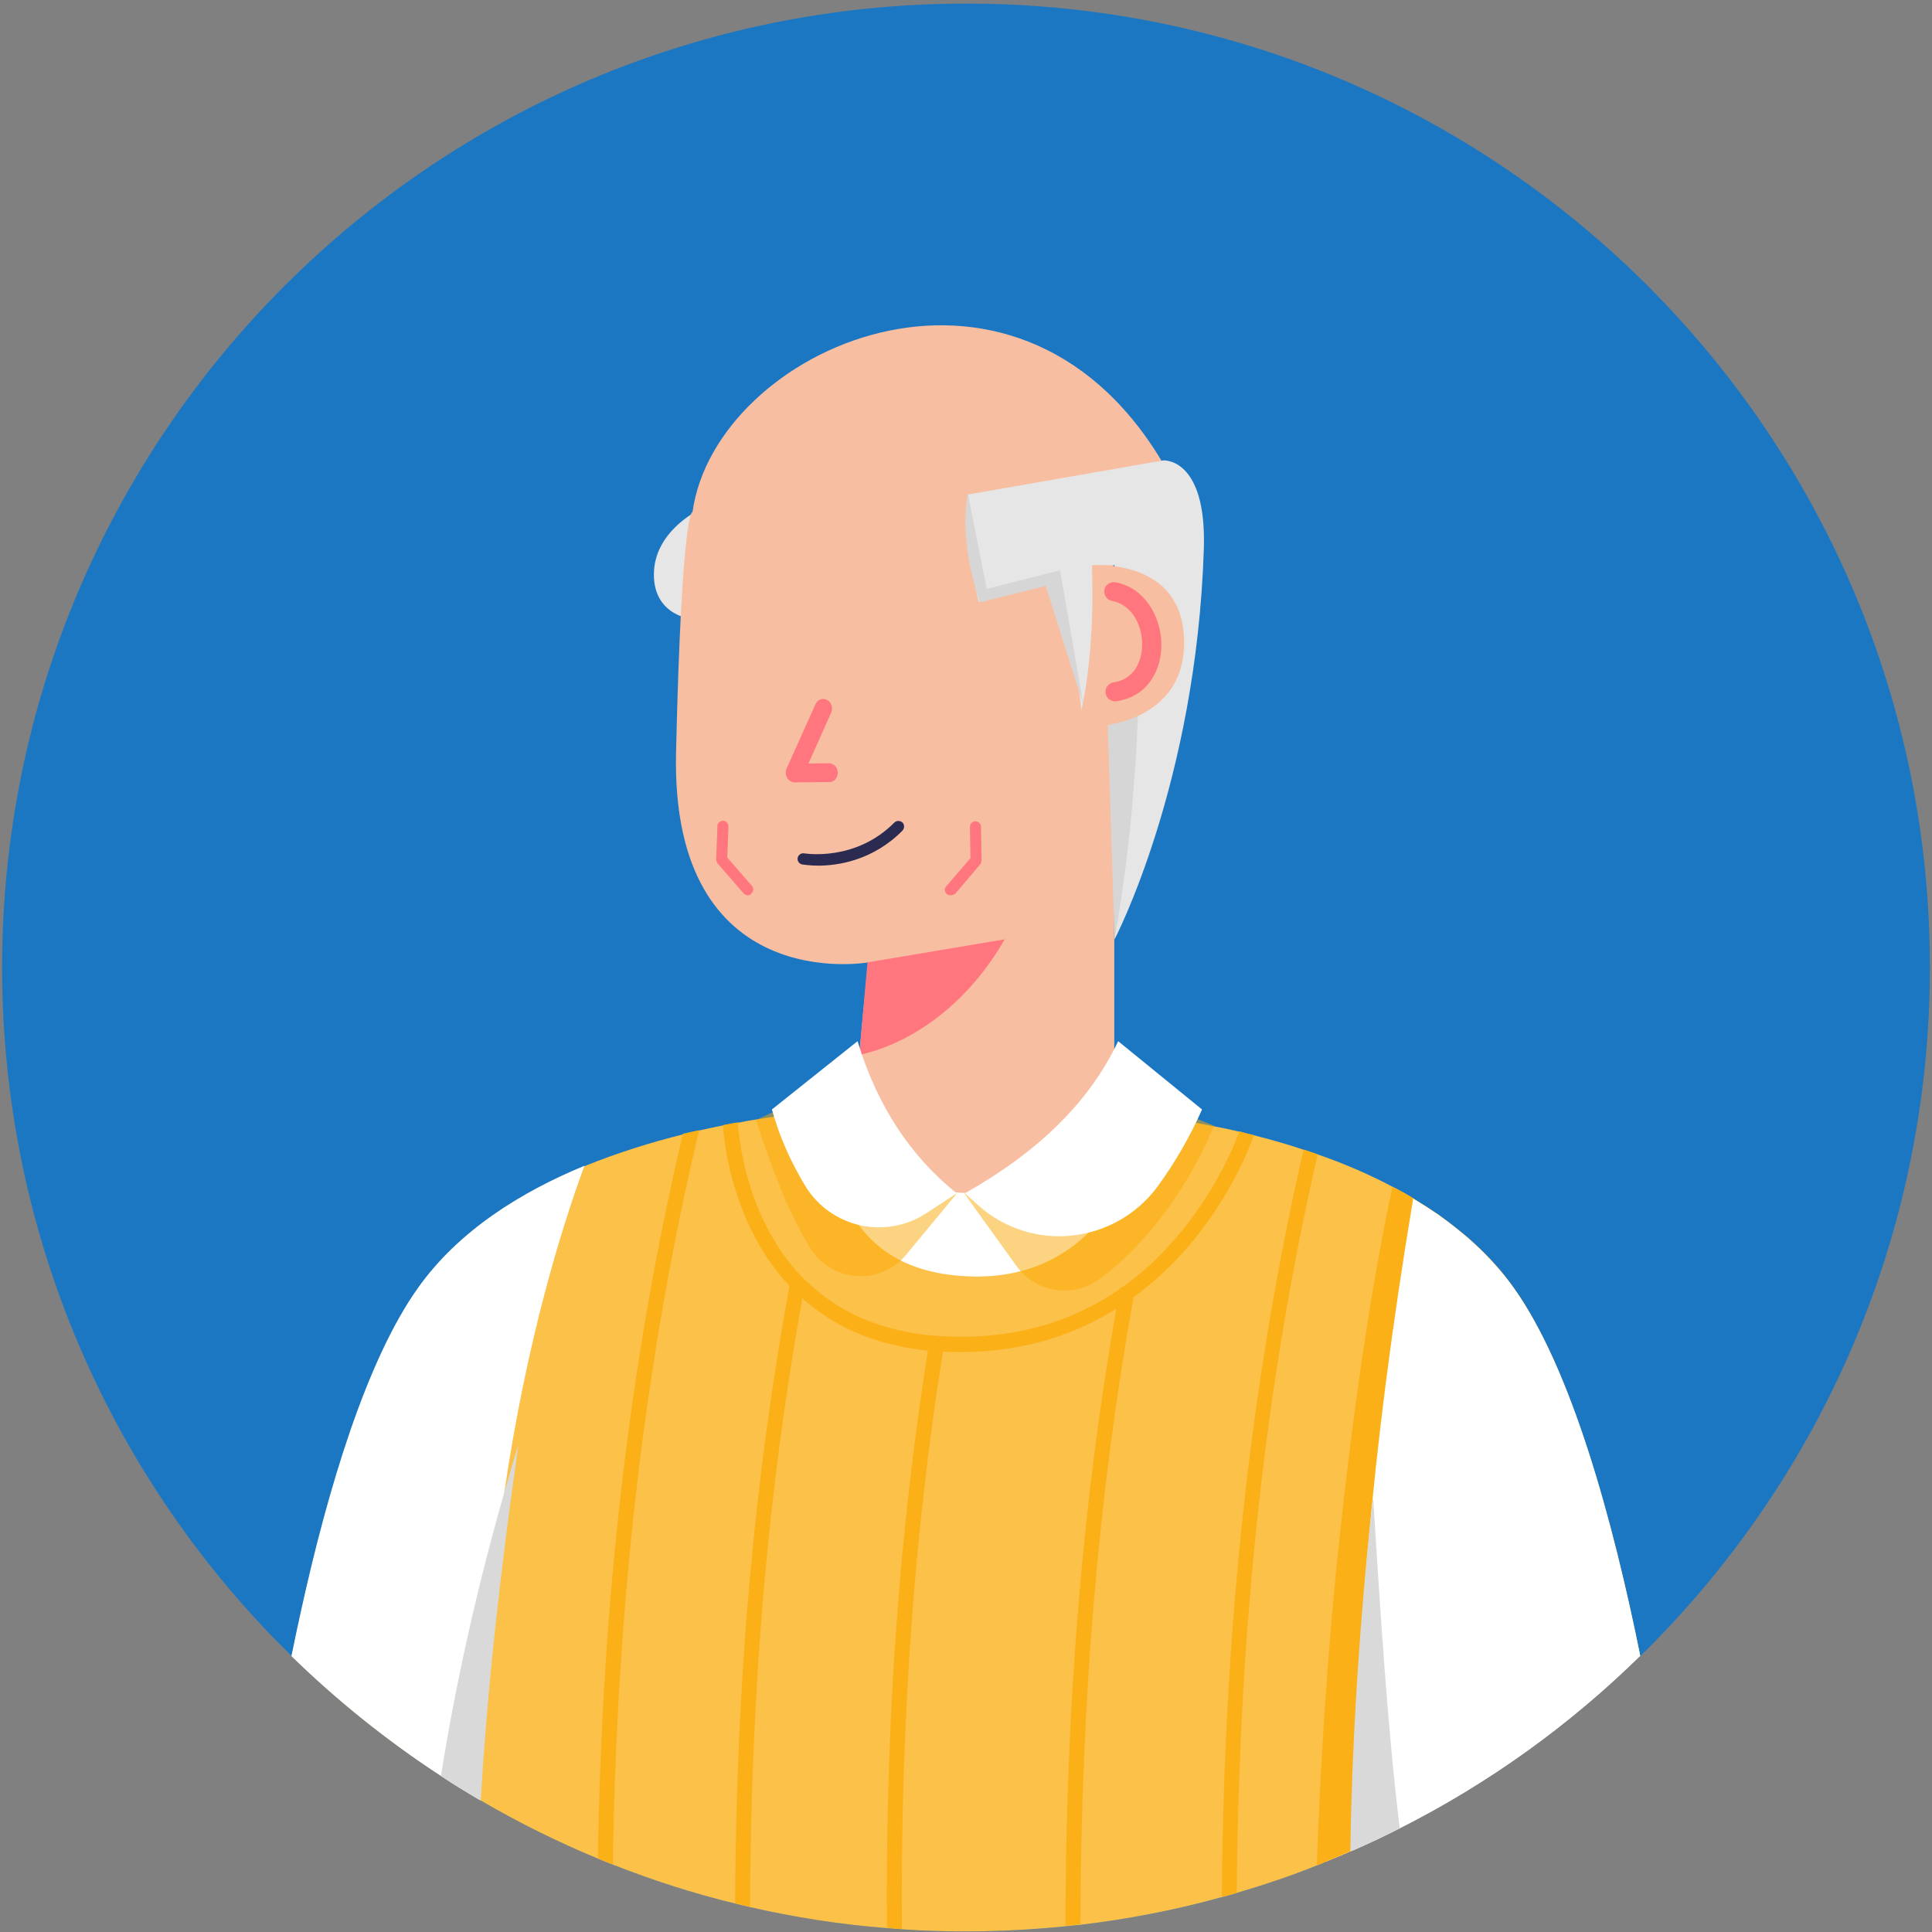 <svg width="516" height="516" viewBox="0 0 516 516" fill="none" xmlns="http://www.w3.org/2000/svg">
<rect x="0" y="0" width="516" height="516" fill="#808080" stroke="none"/>
<path fill-rule="evenodd" clip-rule="evenodd" d="M515.44 258.32C515.44 330.4 485.84 395.52 438.16 442.24C419.36 460.72 397.68 476.32 373.92 488.32C369.84 490.4 365.6 492.4 361.36 494.24C361.2 494.32 360.96 494.4 360.72 494.48C358.56 495.44 356.4 496.32 354.24 497.2C353.44 497.52 352.56 497.84 351.76 498.24C344.72 500.96 337.6 503.44 330.32 505.6C328.96 506 327.68 506.4 326.32 506.72C314.08 510.08 301.52 512.56 288.64 514.08C287.28 514.24 286 514.4 284.64 514.48C275.92 515.36 267.04 515.84 258.08 515.84C252.32 515.84 246.64 515.68 240.96 515.28C239.6 515.2 238.32 515.12 236.96 514.96C224.48 513.92 212.24 512.08 200.4 509.36C199.04 509.04 197.76 508.72 196.4 508.4C185.2 505.68 174.32 502.16 163.76 498C162.4 497.44 161.12 496.96 159.76 496.4C148.96 491.92 138.48 486.72 128.48 480.88C128.4 480.8 128.24 480.72 128.16 480.72C124.64 478.64 121.2 476.56 117.84 474.32C103.52 464.96 90.16 454.24 77.92 442.32C30.16 395.6 0.56 330.4 0.56 258.4C0.56 116.24 115.84 0.96 258 0.96C400.16 0.88 515.44 116.16 515.44 258.32Z" fill="#1C77C3"/>
<path fill-rule="evenodd" clip-rule="evenodd" d="M186.32 136.4L185.36 165.44C185.36 165.44 174.64 164.8 174.64 153.44C174.64 142.08 186.32 136.4 186.32 136.4Z" fill="#E6E6E6"/>
<path fill-rule="evenodd" clip-rule="evenodd" d="M128.4 480.88C138.4 486.72 148.88 491.92 159.68 496.4C161.04 496.96 162.32 497.52 163.68 498C174.24 502.16 185.12 505.68 196.32 508.4C197.68 508.72 198.96 509.04 200.32 509.36C212.24 512.08 224.4 514 236.88 514.96C238.24 515.04 239.52 515.2 240.88 515.28C246.56 515.68 252.24 515.84 258 515.84C266.96 515.84 275.84 515.36 284.56 514.48C285.92 514.32 287.2 514.24 288.56 514.08C301.44 512.56 314.08 510.08 326.24 506.72C327.6 506.4 328.96 506 330.24 505.6C337.52 503.44 344.72 501.04 351.68 498.24C352.56 497.92 353.36 497.6 354.16 497.2C356.32 496.32 358.48 495.44 360.64 494.48C360.88 494.4 361.04 494.32 361.28 494.24C365.52 492.4 369.68 490.4 373.84 488.32C397.6 476.32 419.28 460.72 438.08 442.24C430.8 406.24 419.68 365.52 404.24 343.84C401.2 339.52 397.6 335.6 393.76 332.08C393.2 331.6 392.64 331.04 392.08 330.56C390.96 329.6 389.76 328.64 388.56 327.68C387.36 326.72 386.16 325.84 384.96 324.96C384.48 324.56 383.92 324.24 383.36 323.84C382.64 323.36 381.92 322.88 381.2 322.4C380.56 322 379.92 321.6 379.28 321.2C378.64 320.8 378 320.4 377.36 320C377.28 319.92 377.2 319.92 377.12 319.84C375.44 318.8 373.68 317.84 371.92 316.96C365.44 313.52 358.64 310.64 351.92 308.32C350.64 307.84 349.36 307.44 348.08 307.04C343.6 305.52 339.2 304.32 334.88 303.2C333.6 302.88 332.24 302.56 330.96 302.24C328.64 301.68 326.4 301.2 324.16 300.8C322.48 300.48 320.88 300.16 319.28 299.84C313.44 298.8 308.16 298.08 303.84 297.6C301.44 297.28 299.28 297.12 297.52 296.96C294.96 296.72 293.2 296.64 292.4 296.64C292.16 296.64 292 296.64 292 296.64H286H236.88H228.32H225.12H223.84C223.84 296.64 223.12 296.64 221.76 296.72C219.04 296.88 213.68 297.36 206.8 298.24C205.52 298.4 204.08 298.64 202.72 298.88C200.96 299.12 199.12 299.44 197.2 299.84C195.92 300.08 194.56 300.32 193.2 300.56C191.12 300.96 188.96 301.44 186.8 301.92C185.36 302.24 183.92 302.56 182.48 302.96C174.08 305.04 165.04 307.84 156.16 311.44C139.12 318.48 122.64 328.8 111.76 343.92C98 363.2 87.76 397.52 80.48 430.24C79.6 434.32 78.72 438.4 77.92 442.32C90.08 454.24 103.44 464.96 117.84 474.32C121.2 476.56 124.64 478.64 128.16 480.72L128.4 480.88Z" fill="#FCC149"/>
<path fill-rule="evenodd" clip-rule="evenodd" d="M438.08 442.24C419.28 460.72 397.6 476.32 373.84 488.32C369.76 490.4 365.52 492.4 361.28 494.24C361.12 494.32 360.88 494.4 360.64 494.48C358.48 495.44 356.32 496.32 354.16 497.2C354.32 484.4 354.88 469.44 355.84 452.24C358.72 401.2 370.96 345.28 377.12 319.92C377.2 320 377.28 320 377.36 320.08C378 320.48 378.64 320.88 379.28 321.28C379.92 321.68 380.56 322.08 381.2 322.48C381.92 322.96 382.64 323.44 383.36 323.92C383.92 324.24 384.4 324.64 384.96 325.04C386.16 325.92 387.36 326.8 388.56 327.76C389.76 328.72 390.88 329.68 392.08 330.64C392.64 331.12 393.2 331.68 393.76 332.16C397.6 335.68 401.12 339.6 404.24 343.92C419.76 365.52 430.8 406.24 438.08 442.24Z" fill="white"/>
<path fill-rule="evenodd" clip-rule="evenodd" d="M377.44 320.08C371.76 354.16 367.84 384.64 365.36 413.6C365.28 414.08 365.28 414.56 365.2 415.04C362.88 442.08 361.68 467.92 361.28 494.24C361.12 494.32 360.88 494.4 360.64 494.48C358.48 495.44 356.32 496.32 354.16 497.2C353.36 497.52 352.48 497.84 351.68 498.24C352.56 473.76 354.32 442.88 357.76 410.8C363.44 357.52 369.76 326.8 371.92 316.96C373.68 317.84 375.44 318.88 377.12 319.84C377.28 319.92 377.36 320 377.44 320.08Z" fill="#FBB018"/>
<path fill-rule="evenodd" clip-rule="evenodd" d="M156.08 311.36C150 327.92 140.64 357.92 134.72 398.48C133.04 409.68 131.68 421.76 130.72 434.56C129.44 451.2 128.64 466.72 128.08 480.72C124.56 478.64 121.12 476.56 117.76 474.32C103.44 464.96 90.08 454.24 77.84 442.32C78.64 438.32 79.52 434.24 80.4 430.24C87.6 397.52 97.92 363.2 111.68 343.92C122.48 328.72 139.04 318.4 156.08 311.36Z" fill="white"/>
<path fill-rule="evenodd" clip-rule="evenodd" d="M128.4 480.88C130.16 450.4 133.76 418.72 138.48 385.76C137.2 390 135.92 394.24 134.72 398.48C127.68 423.12 121.92 448.32 117.76 474.32C121.12 476.56 124.56 478.64 128.08 480.72L128.4 480.88Z" fill="#D9D9D9"/>
<path d="M186.72 301.84C172.4 362.16 164.72 426.72 163.68 497.92C162.32 497.36 161.04 496.88 159.68 496.32C160.8 426.16 168.32 362.4 182.4 302.8C183.84 302.48 185.28 302.16 186.72 301.84Z" fill="#FBB018"/>
<path d="M351.92 308.32C338 368.88 330.88 433.84 330.32 505.52C328.96 505.92 327.68 506.32 326.32 506.64C326.88 434.08 334.08 368.32 348.16 307.04C349.36 307.44 350.64 307.84 351.92 308.32Z" fill="#FBB018"/>
<path d="M215.12 342V342.08L214.8 343.92C214.64 344.8 214.48 345.76 214.32 346.64C205.12 397.76 200.56 450.32 200.32 509.28C198.96 508.96 197.68 508.64 196.32 508.32C196.64 448.56 201.36 395.28 210.88 343.28V343.2L211.2 341.2L214.96 341.92L215.12 342Z" fill="#FBB018"/>
<path d="M303.04 344.64L302.72 346.4V346.56C293.36 398.8 288.72 453.84 288.56 513.92C287.2 514.08 285.92 514.24 284.56 514.32C284.64 455.2 289.12 400.96 298.16 349.44C298.4 348.24 298.56 347.04 298.8 345.84L299.12 344.16L299.2 343.84L299.52 343.92L303.04 344.64Z" fill="#FBB018"/>
<path d="M252.4 357.44L252.08 359.44C252 360 251.92 360.48 251.84 360.96C244.16 409.28 240.48 460.16 240.88 515.2C239.52 515.12 238.24 515.04 236.88 514.88C236.48 459.84 240.16 408.96 247.84 360.64C247.92 360 248.08 359.36 248.16 358.72L248.48 356.72L252.4 357.44Z" fill="#FBB018"/>
<path d="M334.88 303.2C333.76 306.4 328.56 320 316.96 333.36C313.2 337.76 308.4 342.32 302.72 346.48C301.28 347.52 299.68 348.56 298.08 349.6C287.44 356.24 273.68 361.12 256.56 361.12C254.96 361.12 253.36 361.12 251.76 360.96C251.2 360.96 250.56 360.88 250 360.88C249.2 360.8 248.48 360.8 247.76 360.72C232.8 359.2 222 353.68 214.24 346.72C213.04 345.6 211.84 344.48 210.8 343.36C206.4 338.72 203.2 333.68 200.88 328.96C194.24 315.6 193.2 302.88 193.12 300.48C194.48 300.24 195.84 299.92 197.12 299.76V300C197.12 300.16 197.68 313.6 204.56 327.28C207.44 332.96 210.96 337.92 215.04 341.92L215.2 342C224.16 350.8 235.92 355.76 250.4 356.8C268.88 358.08 285.2 353.84 299.12 344.24C299.28 344.16 299.36 344.08 299.44 344C304.64 340.4 309.44 336 313.92 330.8C324.56 318.56 329.76 305.68 331.04 302.16C332.32 302.56 333.6 302.88 334.88 303.2Z" fill="#FBB018"/>
<path fill-rule="evenodd" clip-rule="evenodd" d="M222.4 303.92C222.4 303.92 220.56 339.28 258.4 340.88C296.32 342.56 304.08 305.28 304.08 305.28L303.84 290.64H221.2L222.4 303.92Z" fill="white"/>
<path fill-rule="evenodd" clip-rule="evenodd" d="M373.84 488.32C369.76 490.4 365.52 492.4 361.28 494.24C361.12 494.32 360.88 494.4 360.64 494.48C361.04 467.68 362.64 441.76 365.12 415.04C365.12 414.56 365.2 414.08 365.28 413.6C365.68 409.04 366.16 404.4 366.72 399.76C368.72 431.04 370.48 460.48 373.84 488.32Z" fill="#D9D9D9"/>
<path opacity="0.5" fill-rule="evenodd" clip-rule="evenodd" d="M201.92 299.12C205.44 309.84 209.76 322.48 216.4 333.36C219.12 337.68 223.68 340.48 228.8 340.8C233.92 341.12 238.8 339.04 242.08 335.04C248.64 327.12 255.52 318.8 255.52 318.8L232.48 298.16L213.2 293.92L201.92 299.12Z" fill="#FBAA04"/>
<path opacity="0.5" fill-rule="evenodd" clip-rule="evenodd" d="M324.24 300.64C319.04 313.52 308.4 330.72 293.68 341.6C290.24 344.08 286 345.12 281.84 344.48C277.68 343.84 273.92 341.52 271.44 338.08C267.12 332 262.56 325.76 262.56 325.76L257.6 318.8L283.6 298.16L307.2 293.92L324.24 300.64Z" fill="#FBAA04"/>
<path fill-rule="evenodd" clip-rule="evenodd" d="M310.16 122.96L297.36 150.88L297.6 250.8V299.84C297.6 299.84 291.12 320.56 256.72 318.56C229.6 316.96 227.6 304.72 228.48 293.36C229.28 282.8 231.84 257.04 231.84 257.04C231.84 257.04 179.04 266.4 180.56 200.88C182.08 135.28 184.96 136.72 184.96 136.72C191.04 93.04 270.64 57.36 310.16 122.96Z" fill="#F8BEA1"/>
<path fill-rule="evenodd" clip-rule="evenodd" d="M258.48 132.08C259.12 143.76 259.44 152.64 261.36 160.72L279.12 155.76C286.96 171.6 288.16 183.04 288.8 189.76C290.88 180.4 292.08 168.08 291.76 150.96H297.68V250.88C297.68 250.88 319.52 209.2 321.52 146.64C322.32 122.16 310.72 122.96 310.72 122.96L258.48 132.08Z" fill="#E6E6E6"/>
<path fill-rule="evenodd" clip-rule="evenodd" d="M304.32 156.48C304.8 188.24 303.2 219.84 297.68 250.88L295.68 188.32L304.32 156.48Z" fill="#D6D6D6"/>
<path fill-rule="evenodd" clip-rule="evenodd" d="M217.84 188L210.08 205.28C209.76 206.08 209.76 207.04 210.24 207.76C210.64 208.48 211.44 208.96 212.24 208.96L221.52 208.88C222.8 208.88 223.76 207.76 223.76 206.32C223.76 204.96 222.64 203.84 221.36 203.84L215.92 203.92L222 190.32C222.56 189.12 222.08 187.6 220.96 186.96C219.76 186.32 218.4 186.8 217.84 188Z" fill="#FF767E"/>
<path fill-rule="evenodd" clip-rule="evenodd" d="M231.68 257.04L268.32 250.88C259.84 265.84 245.84 278.08 229.52 281.76L231.68 257.04Z" fill="#FF767E"/>
<path fill-rule="evenodd" clip-rule="evenodd" d="M291.68 151.04C291.68 151.04 315.76 148.8 316.24 170.96C316.72 193.36 292.64 194 292.64 194L292.24 188.64L291.68 151.04Z" fill="#F8BEA1"/>
<path fill-rule="evenodd" clip-rule="evenodd" d="M296.96 160.48C302.16 161.44 304.88 166.64 305.04 171.6C305.2 176.48 302.96 181.44 297.44 182.24C296.08 182.4 295.04 183.76 295.28 185.12C295.44 186.48 296.8 187.52 298.16 187.28C306.56 186.08 310.48 178.88 310.16 171.44C309.84 164.16 305.44 156.88 297.92 155.52C296.56 155.28 295.2 156.16 294.96 157.52C294.72 158.88 295.6 160.24 296.96 160.48Z" fill="#FF767E"/>
<path fill-rule="evenodd" clip-rule="evenodd" d="M206.16 296.32L229.04 278.08C234.32 295.52 243.28 308.88 255.52 318.72C255.52 318.72 251.92 321.04 247.44 324C242.24 327.44 235.92 328.56 229.84 327.28C223.76 325.92 218.48 322.24 215.2 316.96C211.36 310.64 208.24 303.84 206.16 296.32Z" fill="white"/>
<path fill-rule="evenodd" clip-rule="evenodd" d="M321.04 296.32L298.64 278.08C290.88 294.56 276.88 307.92 257.68 318.72C257.68 318.72 259.12 320 261.2 321.84C268 328 277.12 330.96 286.24 330C295.36 329.04 303.68 324.32 309.12 316.96C313.92 310.4 317.92 303.36 321.04 296.32Z" fill="white"/>
<path fill-rule="evenodd" clip-rule="evenodd" d="M258.48 131.68L263.52 157.28L283.12 152.32L289.36 188.32L279.28 156.48L261.6 160.88C259.04 152.24 256.64 142.48 258.48 131.68Z" fill="#D6D6D6"/>
<path d="M218.48 231.2C216.08 231.2 214.48 230.88 214.24 230.88C213.44 230.72 212.88 229.92 213.04 229.12C213.2 228.32 214 227.76 214.8 227.92C214.96 227.92 228.4 230.24 238.88 219.68C239.44 219.12 240.4 219.12 241.04 219.68C241.6 220.24 241.6 221.2 241.04 221.84C233.12 229.84 223.76 231.2 218.48 231.2Z" fill="#2B2B51"/>
<path d="M253.84 239.12C253.52 239.12 253.12 239.04 252.88 238.8C252.24 238.24 252.16 237.28 252.72 236.72L259.2 229.2L259.04 220.88C259.04 220.08 259.68 219.36 260.48 219.36C261.28 219.36 262 220 262 220.8L262.16 229.76C262.16 230.16 262 230.48 261.84 230.8L255.04 238.8C254.64 238.96 254.24 239.12 253.84 239.12Z" fill="#FF767E"/>
<path d="M199.76 239.12C199.36 239.12 198.96 238.96 198.64 238.64L191.68 230.64C191.44 230.32 191.28 230 191.28 229.6L191.6 220.64C191.6 219.84 192.32 219.2 193.12 219.2C193.92 219.2 194.56 219.92 194.56 220.72L194.24 229.04L200.8 236.56C201.36 237.2 201.28 238.16 200.64 238.64C200.48 239.04 200.08 239.12 199.76 239.12Z" fill="#FF767E"/>
</svg>
